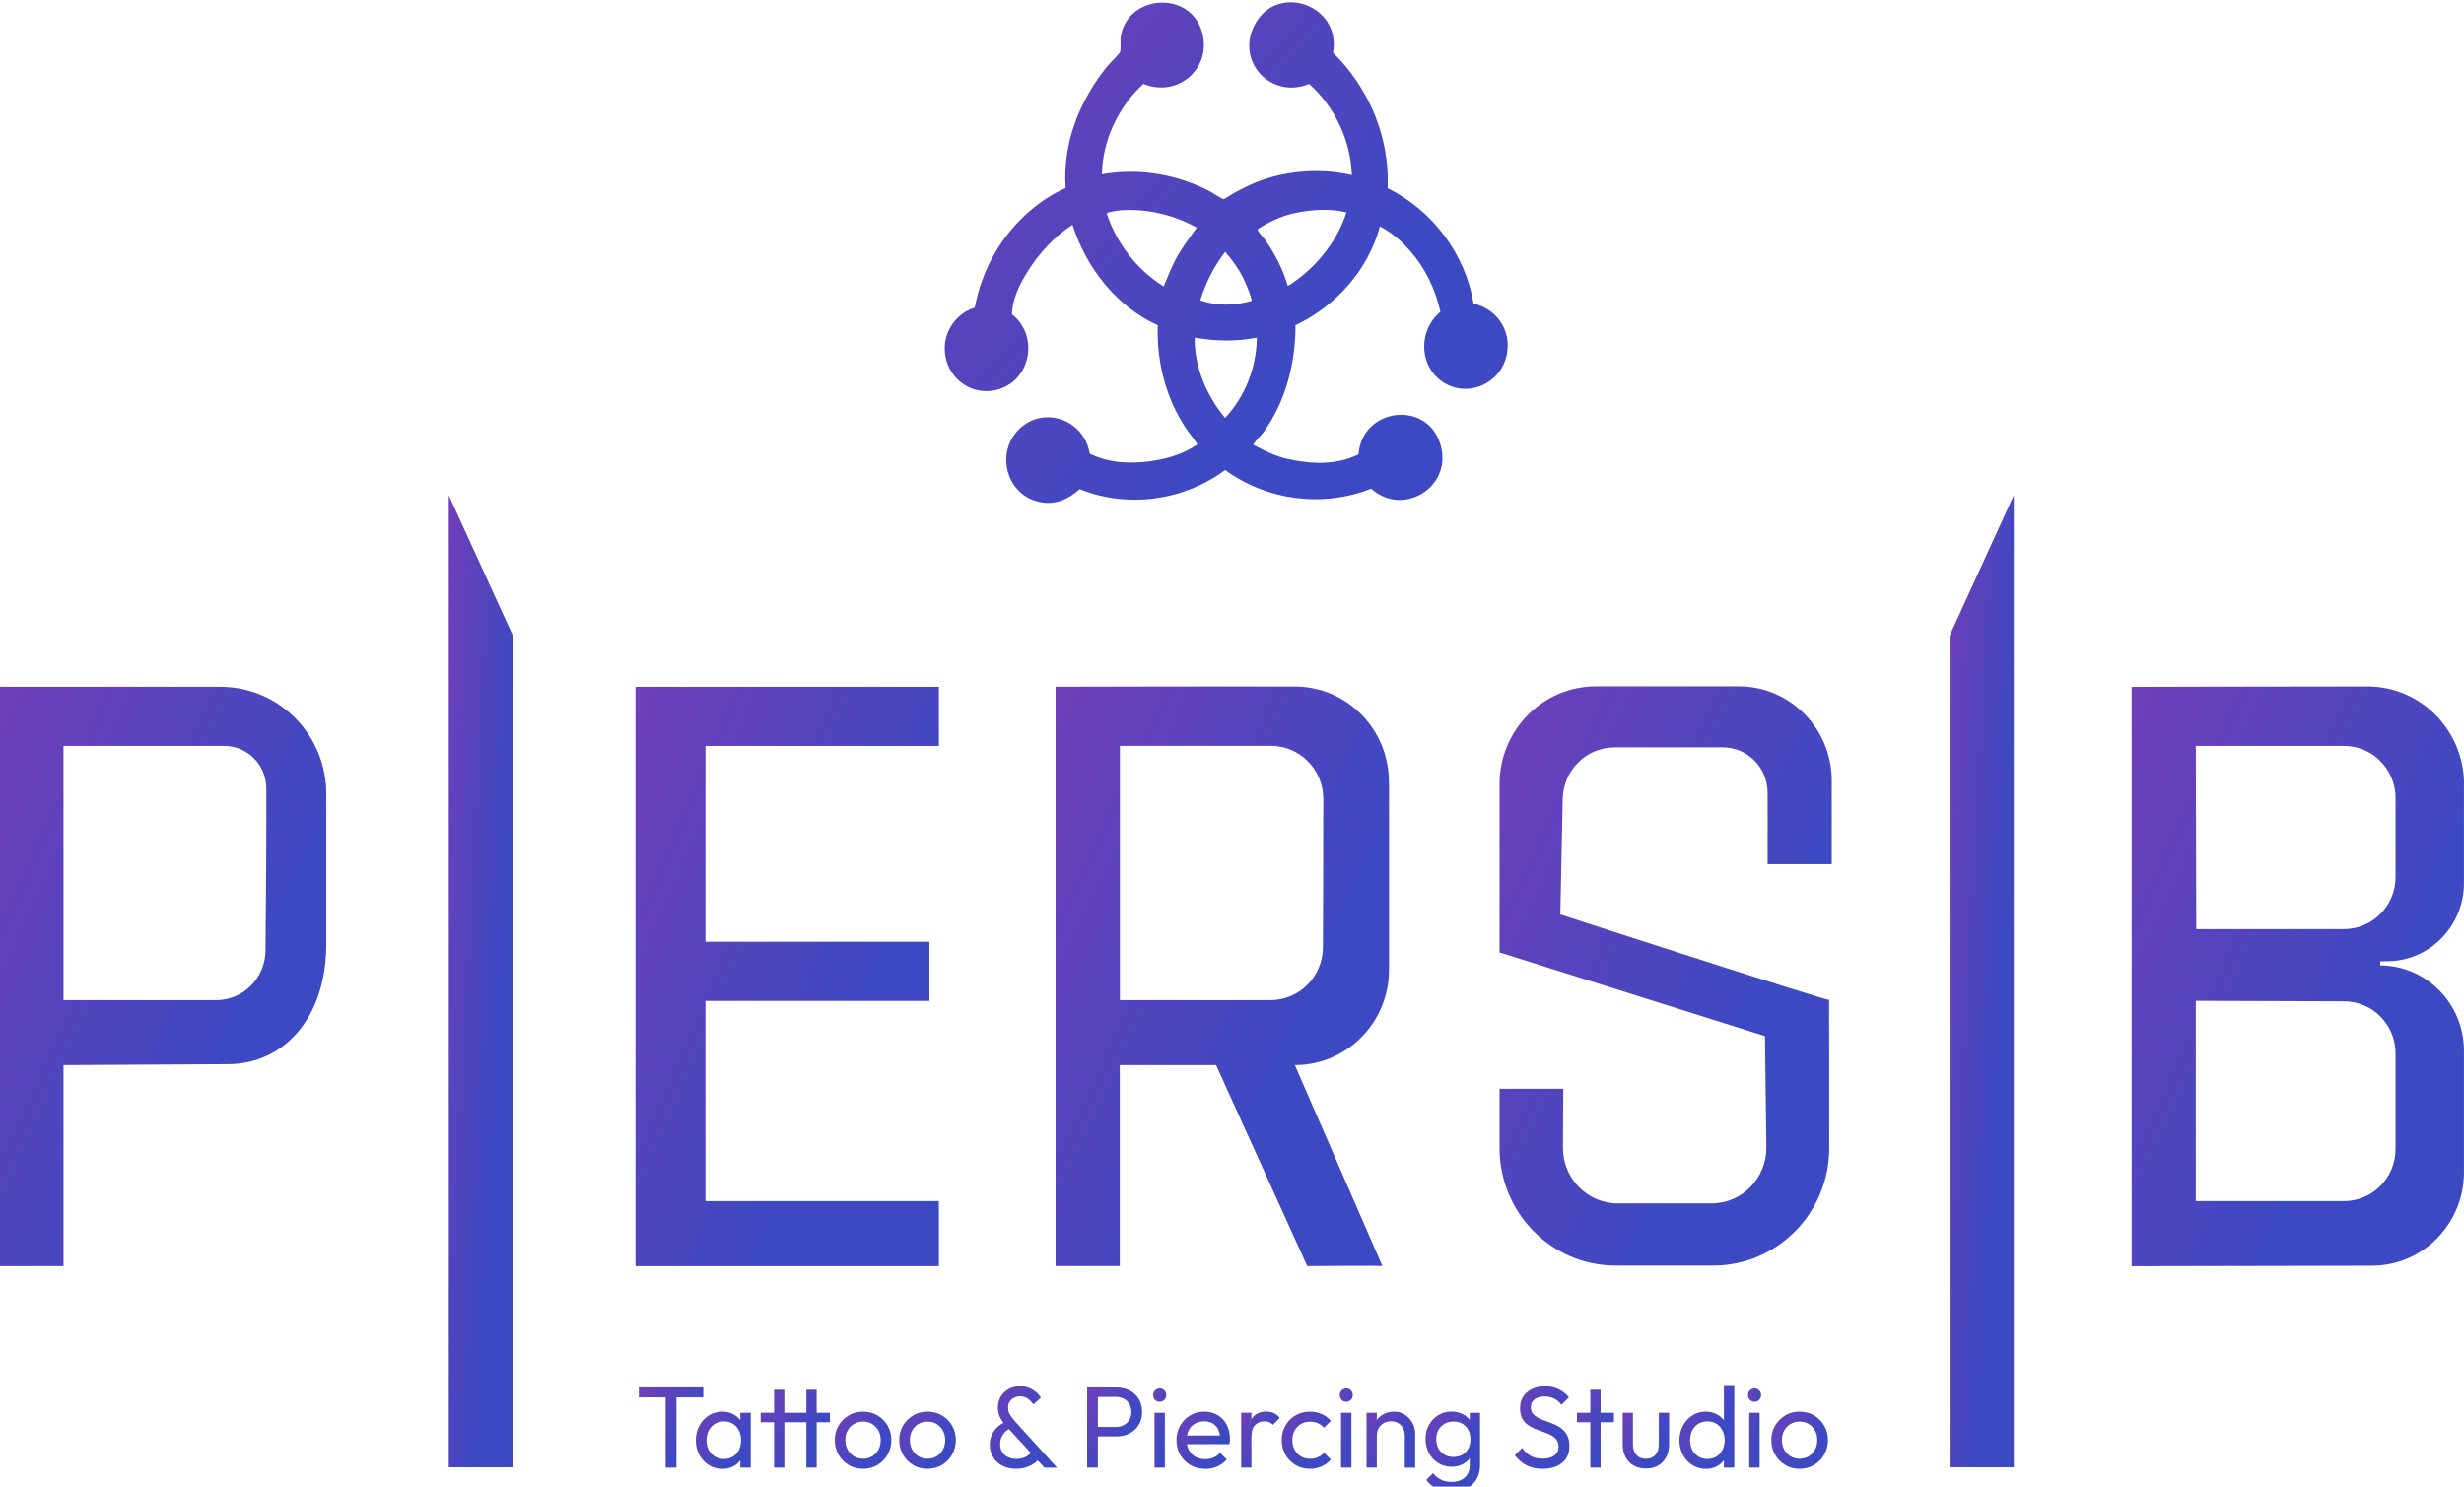 <svg width="116" height="70" viewBox="0 0 116 70" fill="none" xmlns="http://www.w3.org/2000/svg">
<g clip-path="url(#clip0_298_3015)">
<path d="M115.998 36.928V41.583C115.998 43.613 114.374 45.262 112.367 45.262H112.055V45.456H112.031C114.22 45.456 115.998 47.254 115.998 49.475V55.204C115.998 57.627 114.061 59.596 111.669 59.599L100.354 59.622V32.342C100.354 32.342 106.831 32.322 111.452 32.322C113.966 32.322 116.001 34.384 116.001 36.931L115.998 36.928ZM103.374 35.123L103.397 43.748H110.355C111.693 43.748 112.778 42.648 112.778 41.293V37.579C112.778 36.224 111.693 35.123 110.355 35.123H103.374ZM103.374 56.556H110.355C111.693 56.556 112.778 55.456 112.778 54.101V49.604C112.778 48.251 111.698 47.154 110.364 47.148L103.374 47.125V56.553V56.556Z" fill="url(#paint0_radial_298_3015)"/>
<path d="M65.393 36.819V45.661C65.393 48.142 63.41 50.152 60.96 50.152L65.081 59.616C65.153 59.587 61.542 59.616 61.542 59.616L57.251 50.152H52.716V59.616H49.693V32.336C49.693 32.336 56.339 32.316 60.966 32.325C63.41 32.33 65.387 34.34 65.387 36.816L65.393 36.819ZM52.719 47.092H59.816C61.172 47.092 62.272 45.983 62.281 44.608C62.289 42.56 62.301 39.664 62.298 37.614C62.298 36.238 61.195 35.12 59.837 35.12H52.722V47.089L52.719 47.092Z" fill="url(#paint1_radial_298_3015)"/>
<path d="M86.238 40.691H83.215V37.324C83.215 36.147 82.274 35.191 81.11 35.191H76.01C74.681 35.191 73.598 36.267 73.57 37.614L73.457 43.059C73.457 43.059 86.076 47.16 86.11 47.078C86.116 48.445 86.116 51.379 86.116 54.06C86.116 57.117 83.669 59.593 80.652 59.593H76.06C73.043 59.593 70.596 57.114 70.596 54.057V51.267H73.596L73.581 54.033C73.572 55.483 74.731 56.665 76.164 56.665H80.574C82.013 56.665 83.174 55.474 83.157 54.016L83.09 48.785L70.596 44.845V36.922C70.596 34.378 72.631 32.316 75.142 32.316H81.851C84.272 32.316 86.235 34.305 86.235 36.757V40.691H86.238Z" fill="url(#paint2_radial_298_3015)"/>
<path d="M2.99 50.155V59.619H-0.033V32.339H10.385C13.133 32.339 15.36 34.595 15.36 37.379V44.443C15.36 47.999 13.304 50.094 10.759 50.108L2.99 50.152V50.155ZM2.99 47.093H10.177C11.451 47.093 12.487 46.054 12.499 44.763C12.522 42.537 12.548 39.216 12.537 37.112C12.531 36.012 11.648 35.123 10.562 35.123H2.99V47.093Z" fill="url(#paint3_radial_298_3015)"/>
<path d="M44.2 32.339V35.123H33.211V44.344H43.754V47.128H33.211V56.556H44.2V59.619H29.916V32.339H44.2Z" fill="url(#paint4_radial_298_3015)"/>
<path d="M24.147 29.931V69.091H21.127V23.321L24.147 29.931Z" fill="url(#paint5_radial_298_3015)"/>
<path d="M91.783 29.931V69.091H94.806V23.321L91.783 29.931Z" fill="url(#paint6_radial_298_3015)"/>
<path d="M51.873 8.21C53.599 7.894 55.4 8.202 56.955 9.008C57.077 9.073 57.529 9.381 57.613 9.381C58.264 8.973 58.947 8.615 59.686 8.389C60.954 8.005 62.347 7.946 63.641 8.243C63.586 6.606 62.836 5.027 61.629 3.951C59.9 4.681 58.183 2.968 59.04 1.22C60.054 -0.849 63.158 0.199 62.758 2.478C64.443 4.141 65.431 6.453 65.329 8.865C67.426 9.897 68.989 11.954 69.371 14.298C70.573 14.562 71.265 15.756 70.869 16.953C70.504 18.044 69.244 18.619 68.202 18.141C66.818 17.507 66.67 15.635 67.811 14.682C67.628 13.858 67.298 13.066 66.82 12.373C66.343 11.681 65.688 11.03 64.962 10.657C64.417 12.71 62.88 14.424 60.989 15.313C60.995 17.076 60.526 18.915 59.489 20.341C59.361 20.517 59.153 20.708 59.043 20.866C59.026 20.892 59 20.898 59.011 20.948C59.556 21.238 60.071 21.494 60.676 21.623C61.782 21.858 62.914 21.901 63.954 21.397C64.13 19.165 67.266 18.812 67.837 21.013C68.344 22.969 66.027 24.345 64.553 23.008C62.272 23.908 59.663 23.571 57.679 22.13C55.733 23.577 53.087 23.943 50.831 23.031C50.214 23.571 49.554 23.838 48.743 23.582C47.403 23.166 46.931 21.438 47.84 20.358C48.961 19.029 51.025 19.675 51.303 21.362C52.178 21.793 53.151 21.846 54.103 21.723C54.902 21.62 55.707 21.388 56.373 20.925C56.211 20.649 55.985 20.405 55.809 20.136C54.882 18.719 54.442 17.017 54.506 15.316C52.569 14.438 51.135 12.614 50.492 10.587C49.615 11.141 48.868 11.983 48.326 12.869C47.97 13.453 47.663 14.101 47.637 14.799C48.842 15.723 48.599 17.692 47.191 18.267C45.819 18.827 44.386 17.756 44.481 16.269C44.533 15.45 45.115 14.717 45.888 14.488C46.221 12.699 47.139 11.071 48.517 9.903C49.007 9.489 49.583 9.105 50.168 8.856C50.017 6.729 50.828 4.728 52.134 3.112C52.253 2.965 52.678 2.563 52.728 2.443C52.786 2.299 52.728 1.912 52.765 1.701C53.098 -0.247 55.991 -0.473 56.579 1.475C57.1 3.203 55.444 4.623 53.828 3.948C52.658 5.027 51.903 6.591 51.876 8.21H51.873ZM63.383 10.003C62.642 9.812 61.814 9.868 61.064 10.012C60.401 10.138 59.787 10.422 59.22 10.783C59.191 10.824 59.222 10.859 59.243 10.892C59.321 11.024 59.489 11.185 59.584 11.326C60.033 11.974 60.401 12.69 60.621 13.453C60.673 13.491 61.339 12.957 61.426 12.884C62.309 12.127 63.03 11.12 63.386 10.003H63.383ZM56.341 10.719C55.276 10.12 53.979 9.815 52.757 9.903C52.661 9.909 52.114 9.991 52.102 10.053C52.569 11.467 53.53 12.71 54.784 13.485C54.966 13.063 55.125 12.631 55.34 12.226C55.623 11.69 55.991 11.209 56.341 10.719ZM58.913 14.168C58.979 14.092 58.603 13.245 58.536 13.107C58.31 12.655 58.012 12.235 57.679 11.86C57.155 12.537 56.761 13.318 56.507 14.139C57.28 14.421 58.131 14.394 58.916 14.168H58.913ZM59.17 15.899C58.206 16.087 57.21 16.07 56.246 15.899C56.22 17.272 56.81 18.645 57.676 19.678C58.62 18.672 59.156 17.293 59.17 15.899Z" fill="url(#paint7_radial_298_3015)"/>
<path d="M30.074 65.797V65.328H33.109V65.797H30.074ZM31.337 69.106V65.439H31.846V69.106H31.337Z" fill="url(#paint8_radial_298_3015)"/>
<path d="M34.006 69.162C33.768 69.162 33.557 69.103 33.369 68.986C33.181 68.868 33.033 68.707 32.923 68.505C32.813 68.302 32.758 68.073 32.758 67.818C32.758 67.563 32.813 67.337 32.923 67.132C33.033 66.929 33.181 66.768 33.369 66.648C33.557 66.527 33.768 66.469 34.006 66.469C34.2 66.469 34.371 66.51 34.524 66.592C34.678 66.674 34.799 66.786 34.892 66.929C34.984 67.073 35.037 67.237 35.048 67.428V68.205C35.037 68.39 34.987 68.555 34.895 68.701C34.802 68.848 34.681 68.959 34.527 69.041C34.373 69.124 34.2 69.165 34.006 69.165V69.162ZM34.087 68.698C34.327 68.698 34.521 68.616 34.666 68.452C34.814 68.288 34.886 68.076 34.886 67.818C34.886 67.645 34.851 67.49 34.785 67.355C34.718 67.22 34.623 67.117 34.504 67.041C34.382 66.968 34.243 66.929 34.081 66.929C33.919 66.929 33.777 66.968 33.655 67.044C33.531 67.12 33.435 67.226 33.366 67.358C33.296 67.49 33.262 67.642 33.262 67.812C33.262 67.983 33.296 68.141 33.366 68.273C33.435 68.405 33.534 68.51 33.658 68.587C33.783 68.663 33.928 68.701 34.087 68.701V68.698ZM34.854 69.106V68.408L34.947 67.777L34.854 67.152V66.522H35.344V69.106H34.854Z" fill="url(#paint9_radial_298_3015)"/>
<path d="M35.81 66.968V66.522H39.071V66.968H35.81ZM36.442 69.106V65.439H36.925V69.106H36.442ZM37.962 69.106V65.439H38.446V69.106H37.962Z" fill="url(#paint10_radial_298_3015)"/>
<path d="M40.625 69.162C40.379 69.162 40.153 69.103 39.953 68.983C39.753 68.863 39.594 68.701 39.475 68.496C39.357 68.29 39.299 68.062 39.299 67.806C39.299 67.551 39.357 67.331 39.475 67.129C39.594 66.926 39.753 66.768 39.953 66.648C40.153 66.527 40.379 66.469 40.625 66.469C40.871 66.469 41.103 66.527 41.306 66.645C41.508 66.762 41.667 66.924 41.786 67.126C41.905 67.328 41.963 67.557 41.963 67.806C41.963 68.056 41.902 68.29 41.786 68.496C41.667 68.701 41.508 68.863 41.306 68.983C41.103 69.103 40.877 69.162 40.625 69.162ZM40.625 68.687C40.79 68.687 40.935 68.648 41.059 68.572C41.184 68.496 41.282 68.39 41.355 68.258C41.427 68.126 41.462 67.974 41.462 67.803C41.462 67.633 41.424 67.487 41.352 67.358C41.279 67.229 41.181 67.126 41.056 67.05C40.932 66.976 40.79 66.938 40.625 66.938C40.46 66.938 40.327 66.976 40.199 67.05C40.075 67.123 39.976 67.226 39.904 67.358C39.832 67.49 39.797 67.636 39.797 67.803C39.797 67.971 39.832 68.126 39.904 68.258C39.976 68.39 40.075 68.496 40.199 68.572C40.324 68.648 40.466 68.687 40.625 68.687Z" fill="url(#paint11_radial_298_3015)"/>
<path d="M43.66 69.162C43.414 69.162 43.188 69.103 42.988 68.983C42.789 68.863 42.629 68.701 42.511 68.496C42.392 68.29 42.334 68.062 42.334 67.806C42.334 67.551 42.392 67.331 42.511 67.129C42.629 66.926 42.789 66.768 42.988 66.648C43.188 66.527 43.411 66.469 43.66 66.469C43.909 66.469 44.138 66.527 44.341 66.645C44.543 66.762 44.703 66.924 44.821 67.126C44.94 67.328 44.998 67.557 44.998 67.806C44.998 68.056 44.94 68.29 44.821 68.496C44.703 68.701 44.543 68.863 44.341 68.983C44.138 69.103 43.912 69.162 43.66 69.162ZM43.66 68.687C43.825 68.687 43.97 68.648 44.094 68.572C44.219 68.496 44.318 68.39 44.39 68.258C44.462 68.126 44.497 67.974 44.497 67.803C44.497 67.633 44.459 67.487 44.387 67.358C44.315 67.229 44.216 67.126 44.092 67.05C43.967 66.976 43.822 66.938 43.66 66.938C43.498 66.938 43.362 66.976 43.237 67.05C43.113 67.123 43.014 67.226 42.942 67.358C42.87 67.49 42.835 67.636 42.835 67.803C42.835 67.971 42.87 68.126 42.942 68.258C43.014 68.39 43.113 68.496 43.237 68.572C43.362 68.648 43.504 68.687 43.66 68.687Z" fill="url(#paint12_radial_298_3015)"/>
<path d="M47.838 69.162C47.592 69.162 47.375 69.112 47.186 69.015C46.998 68.918 46.856 68.784 46.752 68.61C46.648 68.437 46.596 68.241 46.596 68.021C46.596 67.801 46.657 67.587 46.781 67.399C46.906 67.214 47.082 67.067 47.311 66.959L47.548 67.264C47.404 67.337 47.294 67.434 47.21 67.56C47.126 67.686 47.085 67.836 47.085 68.009C47.085 68.15 47.117 68.273 47.181 68.373C47.244 68.475 47.337 68.555 47.453 68.61C47.569 68.666 47.702 68.695 47.852 68.695C48.038 68.695 48.2 68.654 48.333 68.575C48.466 68.496 48.568 68.393 48.637 68.27L48.953 68.646C48.88 68.748 48.788 68.836 48.672 68.915C48.556 68.995 48.426 69.053 48.284 69.097C48.142 69.141 47.994 69.162 47.835 69.162H47.838ZM49.17 69.106L47.386 67.17C47.25 67.017 47.149 66.874 47.079 66.736C47.01 66.598 46.978 66.445 46.978 66.278C46.978 66.085 47.021 65.914 47.111 65.765C47.201 65.615 47.325 65.495 47.482 65.407C47.638 65.319 47.821 65.272 48.023 65.272C48.174 65.272 48.31 65.295 48.434 65.345C48.559 65.395 48.666 65.46 48.762 65.539C48.857 65.618 48.935 65.709 49.002 65.812L48.652 66.132C48.571 66.014 48.478 65.923 48.377 65.853C48.275 65.782 48.159 65.75 48.023 65.75C47.861 65.75 47.728 65.8 47.621 65.897C47.514 65.994 47.459 66.12 47.459 66.272C47.459 66.401 47.485 66.513 47.54 66.604C47.595 66.695 47.673 66.8 47.78 66.921L49.764 69.109H49.167L49.17 69.106Z" fill="url(#paint13_radial_298_3015)"/>
<path d="M51.18 69.106V65.328H51.684V69.106H51.18ZM51.519 67.636V67.191H52.535C52.674 67.191 52.798 67.161 52.908 67.103C53.018 67.044 53.102 66.962 53.166 66.859C53.23 66.753 53.262 66.627 53.262 66.484C53.262 66.34 53.23 66.214 53.166 66.108C53.102 66.002 53.018 65.92 52.908 65.865C52.798 65.806 52.674 65.776 52.535 65.776H51.519V65.331H52.561C52.79 65.331 52.995 65.377 53.178 65.471C53.36 65.565 53.505 65.7 53.609 65.87C53.713 66.043 53.768 66.246 53.768 66.484C53.768 66.721 53.716 66.918 53.609 67.094C53.502 67.267 53.36 67.402 53.178 67.496C52.995 67.589 52.79 67.636 52.561 67.636H51.519Z" fill="url(#paint14_radial_298_3015)"/>
<path d="M54.596 66.005C54.506 66.005 54.434 65.976 54.376 65.914C54.318 65.853 54.289 65.779 54.289 65.688C54.289 65.597 54.318 65.527 54.376 65.468C54.434 65.41 54.506 65.377 54.596 65.377C54.686 65.377 54.758 65.407 54.816 65.468C54.874 65.527 54.903 65.6 54.903 65.688C54.903 65.776 54.874 65.856 54.816 65.914C54.758 65.973 54.686 66.005 54.596 66.005ZM54.35 69.106V66.522H54.839V69.106H54.35Z" fill="url(#paint15_radial_298_3015)"/>
<path d="M56.733 69.162C56.475 69.162 56.244 69.103 56.044 68.986C55.841 68.868 55.682 68.707 55.563 68.505C55.445 68.302 55.387 68.07 55.387 67.812C55.387 67.554 55.445 67.331 55.56 67.126C55.676 66.924 55.836 66.762 56.032 66.645C56.229 66.527 56.455 66.469 56.701 66.469C56.933 66.469 57.141 66.525 57.324 66.633C57.506 66.742 57.648 66.891 57.749 67.085C57.851 67.278 57.903 67.496 57.903 67.745C57.903 67.78 57.903 67.821 57.897 67.862C57.894 67.903 57.886 67.95 57.877 68H55.723V67.592H57.619L57.443 67.751C57.443 67.578 57.411 67.428 57.35 67.308C57.289 67.188 57.202 67.091 57.092 67.026C56.982 66.959 56.846 66.926 56.69 66.926C56.533 66.926 56.38 66.962 56.255 67.035C56.131 67.108 56.032 67.208 55.966 67.34C55.896 67.472 55.864 67.625 55.864 67.803C55.864 67.983 55.899 68.144 55.972 68.279C56.044 68.414 56.145 68.519 56.279 68.596C56.412 68.669 56.562 68.707 56.736 68.707C56.878 68.707 57.011 68.681 57.13 68.631C57.249 68.581 57.353 68.505 57.44 68.402L57.752 68.722C57.628 68.868 57.477 68.977 57.301 69.053C57.124 69.129 56.939 69.168 56.736 69.168L56.733 69.162Z" fill="url(#paint16_radial_298_3015)"/>
<path d="M58.432 69.106V66.522H58.915V69.106H58.432ZM58.915 67.636L58.733 67.548C58.733 67.22 58.808 66.956 58.959 66.759C59.109 66.563 59.326 66.466 59.607 66.466C59.737 66.466 59.853 66.489 59.958 66.533C60.062 66.577 60.157 66.654 60.247 66.759L59.932 67.091C59.877 67.032 59.819 66.991 59.755 66.965C59.691 66.938 59.616 66.926 59.529 66.926C59.349 66.926 59.205 66.985 59.089 67.1C58.973 67.217 58.918 67.393 58.918 67.633L58.915 67.636Z" fill="url(#paint17_radial_298_3015)"/>
<path d="M61.672 69.162C61.42 69.162 61.194 69.103 60.991 68.983C60.789 68.863 60.629 68.701 60.514 68.496C60.398 68.29 60.34 68.065 60.34 67.812C60.34 67.56 60.398 67.331 60.514 67.126C60.629 66.924 60.789 66.762 60.991 66.645C61.194 66.527 61.42 66.469 61.672 66.469C61.869 66.469 62.051 66.507 62.219 66.58C62.387 66.654 62.532 66.762 62.653 66.903L62.332 67.229C62.254 67.135 62.155 67.061 62.042 67.014C61.927 66.965 61.805 66.941 61.672 66.941C61.51 66.941 61.368 66.979 61.243 67.052C61.119 67.126 61.02 67.229 60.948 67.361C60.876 67.493 60.841 67.642 60.841 67.812C60.841 67.983 60.876 68.132 60.948 68.264C61.02 68.396 61.119 68.499 61.243 68.575C61.368 68.651 61.513 68.689 61.672 68.689C61.808 68.689 61.932 68.666 62.045 68.616C62.158 68.566 62.257 68.496 62.338 68.402L62.653 68.728C62.535 68.865 62.39 68.971 62.222 69.047C62.051 69.124 61.869 69.162 61.672 69.162Z" fill="url(#paint18_radial_298_3015)"/>
<path d="M63.379 66.005C63.289 66.005 63.217 65.976 63.159 65.914C63.101 65.856 63.072 65.779 63.072 65.688C63.072 65.597 63.101 65.527 63.159 65.468C63.217 65.41 63.289 65.377 63.379 65.377C63.469 65.377 63.541 65.407 63.599 65.468C63.657 65.527 63.686 65.6 63.686 65.688C63.686 65.776 63.657 65.856 63.599 65.914C63.541 65.973 63.469 66.005 63.379 66.005ZM63.133 69.106V66.522H63.622V69.106H63.133Z" fill="url(#paint19_radial_298_3015)"/>
<path d="M64.334 69.106V66.522H64.817V69.106H64.334ZM66.135 69.106V67.598C66.135 67.402 66.074 67.24 65.956 67.114C65.837 66.988 65.677 66.924 65.486 66.924C65.356 66.924 65.243 66.953 65.142 67.011C65.04 67.07 64.962 67.149 64.904 67.252C64.847 67.355 64.817 67.469 64.817 67.601L64.618 67.487C64.618 67.29 64.661 67.117 64.748 66.965C64.835 66.812 64.954 66.692 65.107 66.604C65.261 66.516 65.434 66.469 65.628 66.469C65.822 66.469 65.993 66.519 66.141 66.615C66.288 66.712 66.407 66.841 66.494 67C66.581 67.158 66.624 67.325 66.624 67.504V69.109H66.135V69.106Z" fill="url(#paint20_radial_298_3015)"/>
<path d="M68.336 69.062C68.105 69.062 67.896 69.006 67.711 68.892C67.525 68.78 67.381 68.625 67.273 68.425C67.166 68.226 67.111 68.006 67.111 67.76C67.111 67.513 67.163 67.293 67.271 67.1C67.378 66.906 67.522 66.75 67.708 66.636C67.893 66.522 68.102 66.466 68.33 66.466C68.53 66.466 68.71 66.507 68.866 66.586C69.022 66.665 69.144 66.777 69.234 66.921C69.324 67.064 69.373 67.231 69.384 67.425V68.112C69.373 68.299 69.324 68.466 69.231 68.61C69.138 68.754 69.017 68.865 68.863 68.945C68.71 69.024 68.533 69.065 68.336 69.065V69.062ZM68.336 70.244C68.07 70.244 67.838 70.194 67.638 70.098C67.439 70.001 67.273 69.863 67.149 69.684L67.465 69.364C67.569 69.499 67.693 69.602 67.835 69.672C67.98 69.743 68.148 69.778 68.345 69.778C68.603 69.778 68.808 69.707 68.962 69.57C69.115 69.429 69.193 69.241 69.193 69.006V68.364L69.28 67.783L69.193 67.205V66.525H69.677V69.006C69.677 69.253 69.622 69.47 69.509 69.658C69.396 69.845 69.24 69.989 69.037 70.092C68.834 70.194 68.6 70.247 68.336 70.247V70.244ZM68.429 68.602C68.591 68.602 68.73 68.566 68.849 68.499C68.967 68.431 69.06 68.332 69.127 68.208C69.193 68.085 69.225 67.939 69.225 67.771C69.225 67.604 69.19 67.457 69.127 67.334C69.06 67.208 68.967 67.111 68.849 67.041C68.73 66.97 68.591 66.935 68.432 66.935C68.272 66.935 68.131 66.97 68.006 67.041C67.884 67.111 67.789 67.211 67.719 67.334C67.65 67.46 67.615 67.604 67.615 67.768C67.615 67.933 67.65 68.076 67.719 68.203C67.789 68.329 67.887 68.428 68.009 68.499C68.131 68.569 68.272 68.604 68.432 68.604L68.429 68.602Z" fill="url(#paint21_radial_298_3015)"/>
<path d="M72.613 69.162C72.323 69.162 72.074 69.106 71.866 68.998C71.657 68.889 71.475 68.731 71.312 68.525L71.657 68.176C71.776 68.344 71.912 68.47 72.065 68.555C72.219 68.64 72.41 68.684 72.636 68.684C72.862 68.684 73.035 68.634 73.171 68.537C73.308 68.44 73.374 68.305 73.374 68.135C73.374 67.994 73.342 67.88 73.276 67.792C73.209 67.704 73.122 67.633 73.015 67.578C72.908 67.522 72.789 67.472 72.662 67.428C72.534 67.384 72.404 67.337 72.274 67.284C72.144 67.232 72.025 67.164 71.918 67.085C71.808 67.006 71.721 66.903 71.657 66.777C71.593 66.651 71.561 66.492 71.561 66.296C71.561 66.082 71.614 65.9 71.715 65.747C71.816 65.598 71.955 65.48 72.135 65.398C72.311 65.316 72.511 65.275 72.734 65.275C72.978 65.275 73.198 65.322 73.389 65.419C73.583 65.516 73.739 65.642 73.861 65.797L73.516 66.146C73.406 66.014 73.287 65.917 73.16 65.853C73.032 65.788 72.888 65.756 72.723 65.756C72.523 65.756 72.364 65.8 72.245 65.888C72.126 65.976 72.068 66.102 72.068 66.261C72.068 66.387 72.1 66.489 72.167 66.569C72.233 66.648 72.32 66.712 72.427 66.768C72.534 66.824 72.653 66.874 72.784 66.918C72.914 66.962 73.044 67.012 73.171 67.067C73.299 67.123 73.418 67.191 73.525 67.276C73.632 67.361 73.719 67.466 73.785 67.598C73.852 67.73 73.884 67.897 73.884 68.097C73.884 68.431 73.771 68.692 73.542 68.88C73.313 69.068 73.006 69.162 72.615 69.162H72.613Z" fill="url(#paint22_radial_298_3015)"/>
<path d="M74.24 66.968V66.522H75.981V66.968H74.24ZM74.869 69.106V65.439H75.352V69.106H74.869Z" fill="url(#paint23_radial_298_3015)"/>
<path d="M77.487 69.15C77.276 69.15 77.088 69.103 76.92 69.013C76.752 68.922 76.624 68.79 76.532 68.617C76.439 68.446 76.393 68.25 76.393 68.024V66.522H76.876V68.003C76.876 68.144 76.899 68.267 76.948 68.37C76.998 68.473 77.067 68.552 77.16 68.608C77.253 68.663 77.363 68.69 77.487 68.69C77.678 68.69 77.826 68.628 77.933 68.508C78.04 68.388 78.095 68.218 78.095 68.003V66.522H78.579V68.024C78.579 68.25 78.532 68.446 78.44 68.617C78.347 68.787 78.217 68.919 78.052 69.013C77.887 69.106 77.698 69.15 77.487 69.15Z" fill="url(#paint24_radial_298_3015)"/>
<path d="M80.301 69.162C80.069 69.162 79.858 69.103 79.672 68.986C79.487 68.869 79.34 68.707 79.23 68.505C79.12 68.302 79.064 68.074 79.064 67.818C79.064 67.563 79.12 67.337 79.23 67.132C79.34 66.93 79.487 66.768 79.672 66.648C79.858 66.528 80.069 66.469 80.301 66.469C80.495 66.469 80.669 66.51 80.822 66.592C80.975 66.674 81.1 66.786 81.196 66.93C81.291 67.073 81.343 67.238 81.355 67.428V68.206C81.343 68.391 81.291 68.555 81.198 68.701C81.106 68.848 80.981 68.96 80.828 69.042C80.674 69.124 80.498 69.165 80.301 69.165V69.162ZM80.382 68.698C80.544 68.698 80.683 68.66 80.808 68.584C80.929 68.508 81.025 68.402 81.091 68.27C81.158 68.138 81.193 67.986 81.193 67.816C81.193 67.645 81.158 67.487 81.091 67.355C81.022 67.223 80.929 67.117 80.808 67.041C80.686 66.965 80.544 66.927 80.382 66.927C80.22 66.927 80.081 66.965 79.956 67.038C79.835 67.111 79.739 67.217 79.67 67.349C79.6 67.481 79.565 67.634 79.565 67.81C79.565 67.986 79.6 68.138 79.67 68.273C79.739 68.408 79.838 68.511 79.959 68.587C80.081 68.663 80.223 68.698 80.382 68.698ZM81.647 69.106H81.158V68.408L81.251 67.777L81.158 67.153V65.219H81.647V69.106Z" fill="url(#paint25_radial_298_3015)"/>
<path d="M82.6 66.005C82.51 66.005 82.438 65.976 82.38 65.914C82.322 65.856 82.293 65.779 82.293 65.688C82.293 65.597 82.322 65.527 82.38 65.468C82.438 65.41 82.51 65.377 82.6 65.377C82.69 65.377 82.762 65.407 82.82 65.468C82.878 65.527 82.907 65.6 82.907 65.688C82.907 65.776 82.878 65.856 82.82 65.914C82.762 65.973 82.69 66.005 82.6 66.005ZM82.351 69.106V66.522H82.84V69.106H82.351Z" fill="url(#paint26_radial_298_3015)"/>
<path d="M84.717 69.162C84.471 69.162 84.245 69.103 84.045 68.983C83.845 68.863 83.686 68.701 83.567 68.496C83.448 68.29 83.391 68.062 83.391 67.806C83.391 67.551 83.448 67.331 83.567 67.129C83.686 66.926 83.845 66.768 84.045 66.648C84.245 66.527 84.468 66.469 84.717 66.469C84.966 66.469 85.195 66.527 85.397 66.645C85.6 66.762 85.759 66.924 85.878 67.126C85.997 67.328 86.055 67.557 86.055 67.806C86.055 68.056 85.997 68.29 85.878 68.496C85.759 68.701 85.6 68.863 85.397 68.983C85.195 69.103 84.969 69.162 84.717 69.162ZM84.717 68.687C84.882 68.687 85.027 68.648 85.151 68.572C85.276 68.496 85.374 68.39 85.447 68.258C85.519 68.126 85.554 67.974 85.554 67.803C85.554 67.633 85.516 67.487 85.444 67.358C85.371 67.226 85.273 67.126 85.148 67.05C85.024 66.976 84.882 66.938 84.717 66.938C84.552 66.938 84.419 66.976 84.291 67.05C84.167 67.123 84.068 67.226 83.996 67.358C83.923 67.49 83.889 67.636 83.889 67.803C83.889 67.971 83.923 68.126 83.996 68.258C84.068 68.39 84.167 68.496 84.291 68.572C84.416 68.648 84.558 68.687 84.717 68.687Z" fill="url(#paint27_radial_298_3015)"/>
</g>
<defs>
<radialGradient id="paint0_radial_298_3015" cx="0" cy="0" r="1" gradientTransform="matrix(7.79 73.135 -128.36 283.437 103.199 -22.722)" gradientUnits="userSpaceOnUse">
<stop stop-color="#AD32AE"/>
<stop offset="1" stop-color="#3C49C2"/>
</radialGradient>
<radialGradient id="paint1_radial_298_3015" cx="0" cy="0" r="1" gradientTransform="matrix(7.816 73.117 -128.788 283.368 52.548 -22.708)" gradientUnits="userSpaceOnUse">
<stop stop-color="#AD32AE"/>
<stop offset="1" stop-color="#3C49C2"/>
</radialGradient>
<radialGradient id="paint2_radial_298_3015" cx="0" cy="0" r="1" gradientTransform="matrix(7.787 73.072 -128.313 283.193 73.44 -22.68)" gradientUnits="userSpaceOnUse">
<stop stop-color="#AD32AE"/>
<stop offset="1" stop-color="#3C49C2"/>
</radialGradient>
<radialGradient id="paint3_radial_298_3015" cx="0" cy="0" r="1" gradientTransform="matrix(7.663 73.08 -126.27 283.224 2.765 -22.663)" gradientUnits="userSpaceOnUse">
<stop stop-color="#AD32AE"/>
<stop offset="1" stop-color="#3C49C2"/>
</radialGradient>
<radialGradient id="paint4_radial_298_3015" cx="0" cy="0" r="1" gradientTransform="matrix(7.111 73.08 -117.173 283.224 32.513 -22.663)" gradientUnits="userSpaceOnUse">
<stop stop-color="#AD32AE"/>
<stop offset="1" stop-color="#3C49C2"/>
</radialGradient>
<radialGradient id="paint5_radial_298_3015" cx="0" cy="0" r="1" gradientTransform="matrix(1.504 122.614 -24.774 475.197 21.676 -68.962)" gradientUnits="userSpaceOnUse">
<stop stop-color="#AD32AE"/>
<stop offset="1" stop-color="#3C49C2"/>
</radialGradient>
<radialGradient id="paint6_radial_298_3015" cx="0" cy="0" r="1" gradientTransform="matrix(1.505 122.614 -24.798 475.197 92.333 -68.962)" gradientUnits="userSpaceOnUse">
<stop stop-color="#AD32AE"/>
<stop offset="1" stop-color="#3C49C2"/>
</radialGradient>
<radialGradient id="paint7_radial_298_3015" cx="0" cy="0" r="1" gradientTransform="matrix(13.195 63.148 -217.417 244.732 49.295 -47.419)" gradientUnits="userSpaceOnUse">
<stop stop-color="#AD32AE"/>
<stop offset="1" stop-color="#3C49C2"/>
</radialGradient>
<radialGradient id="paint8_radial_298_3015" cx="0" cy="0" r="1" gradientTransform="matrix(1.511 10.122 -24.893 39.229 30.626 57.709)" gradientUnits="userSpaceOnUse">
<stop stop-color="#AD32AE"/>
<stop offset="1" stop-color="#3C49C2"/>
</radialGradient>
<radialGradient id="paint9_radial_298_3015" cx="0" cy="0" r="1" gradientTransform="matrix(1.287 7.222 -21.211 27.99 33.228 61.033)" gradientUnits="userSpaceOnUse">
<stop stop-color="#AD32AE"/>
<stop offset="1" stop-color="#3C49C2"/>
</radialGradient>
<radialGradient id="paint10_radial_298_3015" cx="0" cy="0" r="1" gradientTransform="matrix(1.623 9.824 -26.746 38.072 36.403 58.046)" gradientUnits="userSpaceOnUse">
<stop stop-color="#AD32AE"/>
<stop offset="1" stop-color="#3C49C2"/>
</radialGradient>
<radialGradient id="paint11_radial_298_3015" cx="0" cy="0" r="1" gradientTransform="matrix(1.326 7.214 -21.853 27.96 39.783 61.039)" gradientUnits="userSpaceOnUse">
<stop stop-color="#AD32AE"/>
<stop offset="1" stop-color="#3C49C2"/>
</radialGradient>
<radialGradient id="paint12_radial_298_3015" cx="0" cy="0" r="1" gradientTransform="matrix(1.326 7.214 -21.853 27.96 42.818 61.039)" gradientUnits="userSpaceOnUse">
<stop stop-color="#AD32AE"/>
<stop offset="1" stop-color="#3C49C2"/>
</radialGradient>
<radialGradient id="paint13_radial_298_3015" cx="0" cy="0" r="1" gradientTransform="matrix(1.577 10.421 -25.986 40.387 47.172 57.429)" gradientUnits="userSpaceOnUse">
<stop stop-color="#AD32AE"/>
<stop offset="1" stop-color="#3C49C2"/>
</radialGradient>
<radialGradient id="paint14_radial_298_3015" cx="0" cy="0" r="1" gradientTransform="matrix(1.289 10.122 -21.235 39.229 51.65 57.709)" gradientUnits="userSpaceOnUse">
<stop stop-color="#AD32AE"/>
<stop offset="1" stop-color="#3C49C2"/>
</radialGradient>
<radialGradient id="paint15_radial_298_3015" cx="0" cy="0" r="1" gradientTransform="matrix(0.306 9.989 -5.036 38.712 54.401 57.86)" gradientUnits="userSpaceOnUse">
<stop stop-color="#AD32AE"/>
<stop offset="1" stop-color="#3C49C2"/>
</radialGradient>
<radialGradient id="paint16_radial_298_3015" cx="0" cy="0" r="1" gradientTransform="matrix(1.253 7.23 -20.641 28.021 55.844 61.027)" gradientUnits="userSpaceOnUse">
<stop stop-color="#AD32AE"/>
<stop offset="1" stop-color="#3C49C2"/>
</radialGradient>
<radialGradient id="paint17_radial_298_3015" cx="0" cy="0" r="1" gradientTransform="matrix(0.904 7.073 -14.893 27.412 58.762 61.142)" gradientUnits="userSpaceOnUse">
<stop stop-color="#AD32AE"/>
<stop offset="1" stop-color="#3C49C2"/>
</radialGradient>
<radialGradient id="paint18_radial_298_3015" cx="0" cy="0" r="1" gradientTransform="matrix(1.152 7.214 -18.979 27.96 60.761 61.039)" gradientUnits="userSpaceOnUse">
<stop stop-color="#AD32AE"/>
<stop offset="1" stop-color="#3C49C2"/>
</radialGradient>
<radialGradient id="paint19_radial_298_3015" cx="0" cy="0" r="1" gradientTransform="matrix(0.306 9.989 -5.036 38.712 63.184 57.86)" gradientUnits="userSpaceOnUse">
<stop stop-color="#AD32AE"/>
<stop offset="1" stop-color="#3C49C2"/>
</radialGradient>
<radialGradient id="paint20_radial_298_3015" cx="0" cy="0" r="1" gradientTransform="matrix(1.14 7.073 -18.788 27.412 64.75 61.145)" gradientUnits="userSpaceOnUse">
<stop stop-color="#AD32AE"/>
<stop offset="1" stop-color="#3C49C2"/>
</radialGradient>
<radialGradient id="paint21_radial_298_3015" cx="0" cy="0" r="1" gradientTransform="matrix(1.277 10.13 -21.045 39.26 67.578 58.842)" gradientUnits="userSpaceOnUse">
<stop stop-color="#AD32AE"/>
<stop offset="1" stop-color="#3C49C2"/>
</radialGradient>
<radialGradient id="paint22_radial_298_3015" cx="0" cy="0" r="1" gradientTransform="matrix(1.28 10.413 -21.093 40.356 71.78 57.438)" gradientUnits="userSpaceOnUse">
<stop stop-color="#AD32AE"/>
<stop offset="1" stop-color="#3C49C2"/>
</radialGradient>
<radialGradient id="paint23_radial_298_3015" cx="0" cy="0" r="1" gradientTransform="matrix(0.866 9.824 -14.275 38.072 74.557 58.046)" gradientUnits="userSpaceOnUse">
<stop stop-color="#AD32AE"/>
<stop offset="1" stop-color="#3C49C2"/>
</radialGradient>
<radialGradient id="paint24_radial_298_3015" cx="0" cy="0" r="1" gradientTransform="matrix(1.088 7.042 -17.933 27.29 76.79 61.222)" gradientUnits="userSpaceOnUse">
<stop stop-color="#AD32AE"/>
<stop offset="1" stop-color="#3C49C2"/>
</radialGradient>
<radialGradient id="paint25_radial_298_3015" cx="0" cy="0" r="1" gradientTransform="matrix(1.286 10.57 -21.188 40.965 79.534 57.264)" gradientUnits="userSpaceOnUse">
<stop stop-color="#AD32AE"/>
<stop offset="1" stop-color="#3C49C2"/>
</radialGradient>
<radialGradient id="paint26_radial_298_3015" cx="0" cy="0" r="1" gradientTransform="matrix(0.306 9.989 -5.036 38.712 82.405 57.86)" gradientUnits="userSpaceOnUse">
<stop stop-color="#AD32AE"/>
<stop offset="1" stop-color="#3C49C2"/>
</radialGradient>
<radialGradient id="paint27_radial_298_3015" cx="0" cy="0" r="1" gradientTransform="matrix(1.326 7.214 -21.853 27.96 83.875 61.039)" gradientUnits="userSpaceOnUse">
<stop stop-color="#AD32AE"/>
<stop offset="1" stop-color="#3C49C2"/>
</radialGradient>
<clipPath id="clip0_298_3015">
<rect width="116" height="70" fill="white"/>
</clipPath>
</defs>
</svg>
